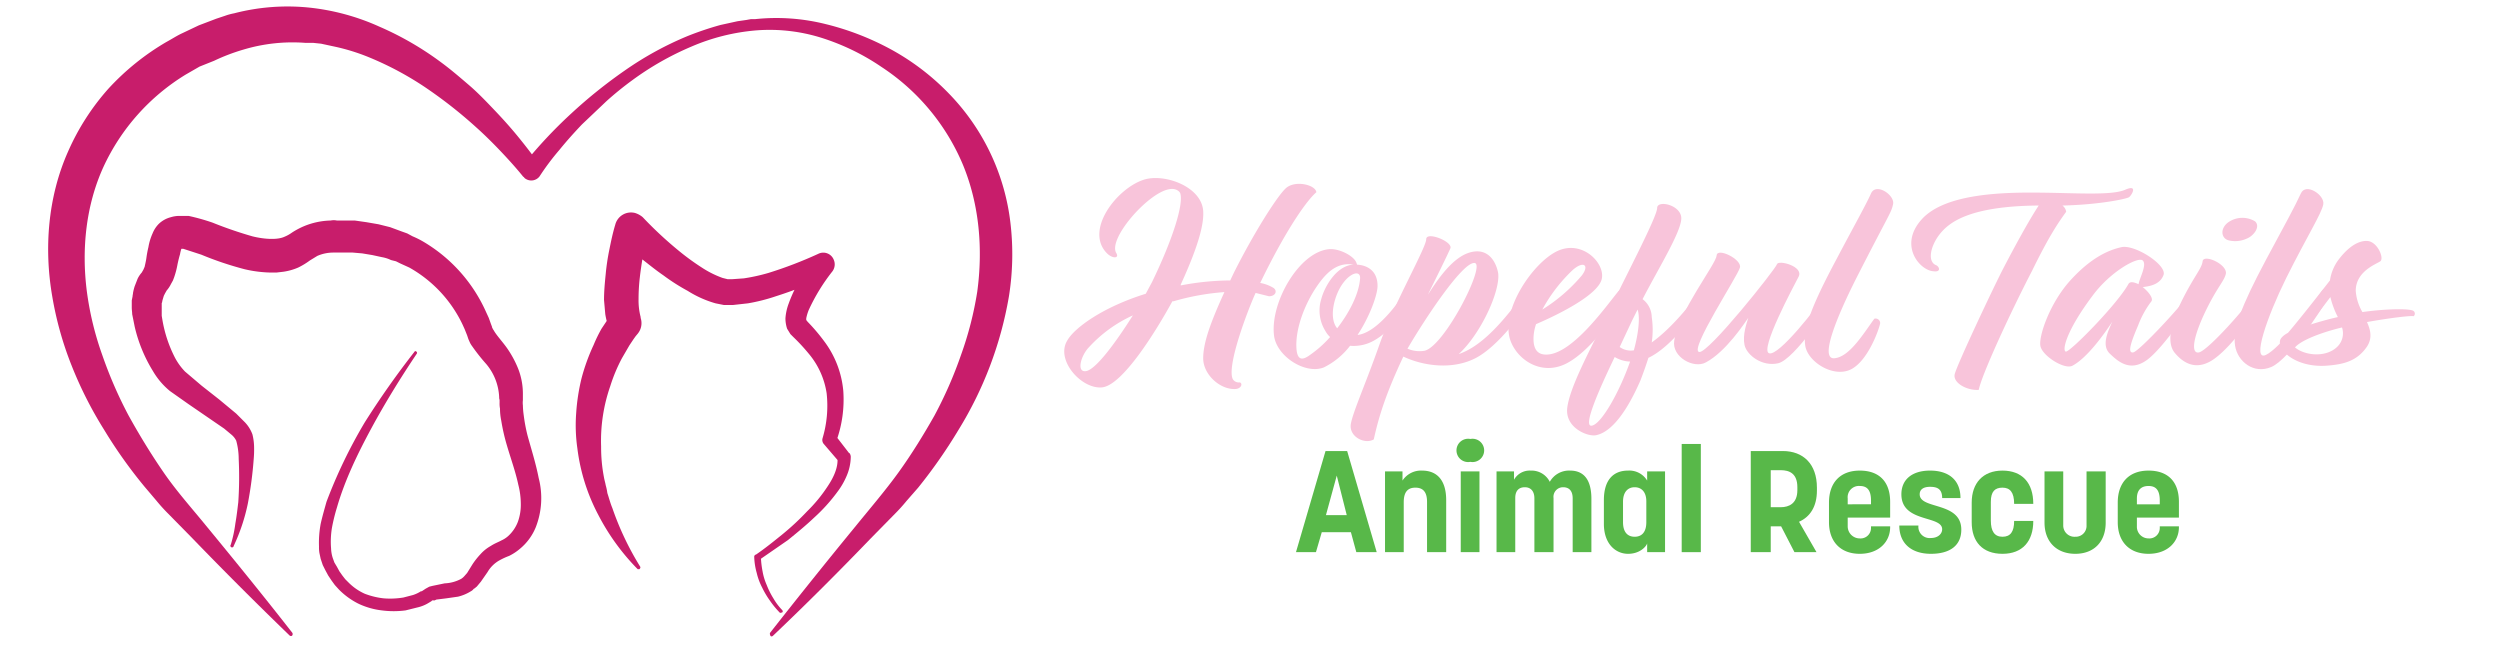 <svg id="Layer_1" data-name="Layer 1" xmlns="http://www.w3.org/2000/svg" width="8.2in" height="2.2in" viewBox="0 0 587.5 161.2"><title>animal-rescue</title><path d="M178.4,152.1q10.2-13,20.7-25.8c3.5-4.3,7.1-8.5,10.2-12.8s6-9,8.6-13.6a99.4,99.4,0,0,0,6.4-14.6,82.8,82.8,0,0,0,3.9-15.2c1.4-10.3.5-20.9-3.4-30.4a52.3,52.3,0,0,0-19.6-23.6,54.9,54.9,0,0,0-14.4-7,41.6,41.6,0,0,0-15.7-1.8,49.7,49.7,0,0,0-15.6,3.9,70.2,70.2,0,0,0-14.1,8,77.9,77.9,0,0,0-6.3,5.1l-5.9,5.6c-1.9,2-3.7,4-5.4,6.1a59.3,59.3,0,0,0-4.8,6.4,2.5,2.5,0,0,1-3.3.6,1.2,1.2,0,0,1-.5-.5h-.1c-1.6-2-3.5-4.1-5.3-6s-3.8-3.9-5.8-5.7a109.8,109.8,0,0,0-12.6-9.9,76.1,76.1,0,0,0-13.8-7.3,48.7,48.7,0,0,0-7.4-2.3l-3.7-.8-1.9-.2H66.7a41.1,41.1,0,0,0-14.8,1.6,47.1,47.1,0,0,0-7.1,2.7L41.3,16,38,17.9A51.1,51.1,0,0,0,18.2,40.1c-4.2,9.2-5.3,19.7-4,29.9a74.2,74.2,0,0,0,3.7,15.3,102.6,102.6,0,0,0,6.3,14.5c2.6,4.7,5.4,9.3,8.5,13.8s6.7,8.5,10.2,12.8c7,8.5,13.9,17,20.7,25.7a.6.6,0,0,1-.1.7.5.5,0,0,1-.6-.1q-11.9-11.5-23.4-23.4l-5.8-5.9a41.2,41.2,0,0,1-2.8-3.1L28.1,117a114.3,114.3,0,0,1-9.8-13.8A94.3,94.3,0,0,1,10.6,88,81.4,81.4,0,0,1,5.9,71.3c-2-11.5-1.1-23.9,3.8-34.9a57.3,57.3,0,0,1,9.7-15.1A60,60,0,0,1,33.3,10.1c1.3-.7,2.5-1.5,3.8-2.1l4-1.9,4.2-1.6,2.1-.7a14.1,14.1,0,0,1,2.2-.6A51,51,0,0,1,67.4,1.8,54.8,54.8,0,0,1,84.5,6.4a74.3,74.3,0,0,1,15,8.7c2.3,1.7,4.5,3.6,6.6,5.4s4.1,3.9,6.1,6,3.8,4.1,5.6,6.3,3.5,4.4,5.2,6.8h-3.9a112.2,112.2,0,0,1,11.5-12.3,118.1,118.1,0,0,1,13.1-10.5,79,79,0,0,1,14.8-8.1,75.2,75.2,0,0,1,8-2.7l4.1-.9,2.1-.3,1.1-.2h1a48.7,48.7,0,0,1,17,1.2,65.6,65.6,0,0,1,15.9,6.2,58.1,58.1,0,0,1,13.7,10.5,53.4,53.4,0,0,1,14.8,31.3,64,64,0,0,1-.4,17.5,89.9,89.9,0,0,1-12.1,32,123.2,123.2,0,0,1-9.7,13.9l-2.8,3.2a41.2,41.2,0,0,1-2.8,3.1l-5.8,5.9c-7.7,8-15.5,15.8-23.5,23.4-.2.2-.5.2-.6,0S178.3,152.3,178.4,152.1Z" fill="#c81d6b"/><path d="M93.5,85c-3.9,5.8-7.6,11.8-10.9,17.9s-6.4,12.5-8.3,19.1a43.7,43.7,0,0,0-1.2,4.9,20.5,20.5,0,0,0-.2,4.9,8.5,8.5,0,0,0,.4,2.3l.4,1.1.6,1,.6,1.1.7,1,.7.9.8.8a13,13,0,0,0,3.9,2.7,18.5,18.5,0,0,0,4.5,1.1,19.3,19.3,0,0,0,4.8-.2l2.3-.6a8.4,8.4,0,0,0,1.9-.9h.2l.9-.6.9-.5.8-.2,2.9-.6a9.1,9.1,0,0,0,4-1.1l.4-.3.3-.3.7-.8,1.3-2.1a18,18,0,0,1,1.9-2.4,9.6,9.6,0,0,1,2.5-2c.9-.6,2-1,2.5-1.3a6.2,6.2,0,0,0,1.7-1.1,8.9,8.9,0,0,0,2.3-3.4,12.1,12.1,0,0,0,.7-4.3,18.8,18.8,0,0,0-.6-4.6c-.7-3.3-1.9-6.5-2.9-10a47.1,47.1,0,0,1-1.2-5.4,14.3,14.3,0,0,1-.3-2.9,6.1,6.1,0,0,1-.1-1.4v-.7a1.5,1.5,0,0,1-.1-.6,13.2,13.2,0,0,0-3.1-8,46.3,46.3,0,0,1-3.4-4.3,5.6,5.6,0,0,1-.5-.8l-.4-.9-.3-.9-.2-.5-.4-1-.5-1.1A30.9,30.9,0,0,0,91.7,64.3l-2.2-1-1-.5-1.2-.3a8.1,8.1,0,0,0-2.2-.7l-2.3-.5-2.4-.4-2.3-.2H73.3a9.7,9.7,0,0,0-3.7.8l-1.8,1.1A17.4,17.4,0,0,1,65,64.3a14,14,0,0,1-3.5,1l-1.7.2H58.2a29.9,29.9,0,0,1-6.1-.8,79,79,0,0,1-10.4-3.5l-4.3-1.4h-.8c-.1.1-.3,0-.2,0a1.1,1.1,0,0,0,.6-.3c.2-.3.2-.3.1-.2a8.4,8.4,0,0,0-.5,1.8q-.3,1-.6,2.4a20.3,20.3,0,0,1-.8,3.1l-.3.8-.5.9a6.5,6.5,0,0,1-1,1.5l-.4.7-.3.6-.3,1a4.3,4.3,0,0,0-.1.5c0,.1-.1.2-.1.3v3l.2,1.2a31.2,31.2,0,0,0,3,8.9,14.8,14.8,0,0,0,2.4,3.3l4,3.4L46,96l4.1,3.4,2.1,2.1a8.4,8.4,0,0,1,1.8,2.9,13.3,13.3,0,0,1,.4,3.2,25.3,25.3,0,0,1-.1,2.8A93.1,93.1,0,0,1,52.9,121a45.3,45.3,0,0,1-3.4,10.2.4.4,0,1,1-.7-.3h0a31,31,0,0,0,1.1-5.1c.3-1.7.5-3.4.7-5.1a90.2,90.2,0,0,0,.1-10.4,16.6,16.6,0,0,0-.6-4.4,4.5,4.5,0,0,0-1.1-1.4L47.2,103l-8.6-5.9L34.2,94a17.8,17.8,0,0,1-4.1-4.8,35.6,35.6,0,0,1-4.4-10.7L25.4,77l-.3-1.5c0-.5-.1-1-.1-1.6V72.2l.2-1c0-.3.1-.5.1-.8a12.4,12.4,0,0,1,.4-1.6l.7-1.8a6.5,6.5,0,0,1,1-1.5l.4-.7.3-.7c.1-.5.3-1.3.4-2a25.6,25.6,0,0,1,.5-2.7,13.4,13.4,0,0,1,1-3.3,6.9,6.9,0,0,1,1.5-2.3,6.5,6.5,0,0,1,2.9-1.6,6.9,6.9,0,0,1,2.4-.3h1.9a50.4,50.4,0,0,1,5.7,1.6A98,98,0,0,0,54,56.8c2.8.7,6,.9,7.7.1a8.5,8.5,0,0,0,1.8-1,18.4,18.4,0,0,1,2.8-1.5A17.7,17.7,0,0,1,72.8,53a3.8,3.8,0,0,1,1.5,0h4.3l2.8.4,2.9.5,2.8.7,2.7,1,1.4.5,1.3.7a21,21,0,0,1,2.6,1.3,37.2,37.2,0,0,1,15.1,17l.6,1.3.5,1.4.3.8v.2h.1a.5.5,0,0,0,.1.3l.2.3c.6,1.1,1.9,2.5,3,4a24.7,24.7,0,0,1,2.9,5.3,16.6,16.6,0,0,1,1.1,6.2v1.3a4.8,4.8,0,0,0,0,1.2,19.4,19.4,0,0,0,.2,2.4,40.5,40.5,0,0,0,.9,4.8c.9,3.3,2,6.7,2.7,10.3a19.2,19.2,0,0,1-.7,11.8,13.1,13.1,0,0,1-3.7,5.1,12.7,12.7,0,0,1-2.7,1.8,16.4,16.4,0,0,0-2.2,1,7.6,7.6,0,0,0-3,2.9l-1.6,2.3-1,1.2c-.2.1-.4.4-.7.5a2,2,0,0,1-.7.6,10.3,10.3,0,0,1-3.1,1.3l-2.8.4-2.4.3-.4.2h-.6l-.2.2-.5.3a8.9,8.9,0,0,1-2.9,1.2l-2.8.7a21.8,21.8,0,0,1-5.7,0,18,18,0,0,1-5.6-1.6,17.7,17.7,0,0,1-4.7-3.4l-1-1.1-.8-1.1-.8-1.2-.7-1.3-.6-1.2-.5-1.5-.3-1.4a7.6,7.6,0,0,1-.1-1.5,25,25,0,0,1,.4-5.5c.4-1.8.9-3.5,1.4-5.3a120,120,0,0,1,9.2-19.1A206.1,206.1,0,0,1,92.9,84.6c.1-.2.3-.3.5-.1s.2.3.1.5Z" fill="#c81d6b"/><path d="M180.8,147.3a21.7,21.7,0,0,1-2.4-2.9,20.7,20.7,0,0,1-1.9-3.2,14.8,14.8,0,0,1-1.3-3.5,15.9,15.9,0,0,1-.6-3.8.6.6,0,0,1,.3-.6h.1c2.2-1.5,4.3-3.2,6.4-4.9a61.9,61.9,0,0,0,5.9-5.5,36.1,36.1,0,0,0,5-6.1c1.4-2.1,2.5-4.5,2.3-6.7l.4.9-3.6-4.2a1.5,1.5,0,0,1-.4-1.4h0a27.3,27.3,0,0,0,1-10.9,19.2,19.2,0,0,0-4.3-9.5,46.1,46.1,0,0,0-3.7-4l-.3-.3-.2-.2-.2-.2-.8-1.3a8.1,8.1,0,0,1-.4-2.5,12.7,12.7,0,0,1,.8-3.6,33.3,33.3,0,0,1,2.7-5.7,56.9,56.9,0,0,1,3.3-5.2l3.4,4.2a90.5,90.5,0,0,1-12.5,5,43.7,43.7,0,0,1-6.7,1.7l-3.6.4h-2.2l-2-.4a25.7,25.7,0,0,1-6.7-3,47.9,47.9,0,0,1-5.8-3.7c-1.9-1.3-3.6-2.7-5.4-4.1s-3.4-2.9-5.1-4.5l6.6-1.8c-.4,1.7-.7,3.6-1,5.4s-.6,3.7-.8,5.5a45.3,45.3,0,0,0-.3,5.2,15.8,15.8,0,0,0,.5,4.3v.2a4,4,0,0,1-.7,3.8l-.5.6-.5.7-1,1.5-1.8,3.1a39.5,39.5,0,0,0-2.8,6.7,40,40,0,0,0-2.2,14.5,38.1,38.1,0,0,0,.7,7.5c.1.6.3,1.2.4,1.8a12.9,12.9,0,0,1,.4,1.9c.4,1.2.7,2.4,1.2,3.6a69.9,69.9,0,0,0,6.7,14.1c.1.2,0,.4-.2.6h-.4a53.5,53.5,0,0,1-9.5-13.1,46.2,46.2,0,0,1-5-15.9,39.2,39.2,0,0,1-.3-8.4,48.5,48.5,0,0,1,1.3-8.5,48,48,0,0,1,2.9-8,34.9,34.9,0,0,1,1.9-3.9l1.2-1.8.6-1,.7-1-.6,4a18.6,18.6,0,0,1-1-3.7l-.3-3.4c0-2.1.2-4.2.4-6.2a54,54,0,0,1,.9-6c.4-2,.8-3.9,1.4-5.9h0a3.9,3.9,0,0,1,4.8-2.8,5.2,5.2,0,0,1,1.8,1,92.6,92.6,0,0,0,9.2,8.5,57.4,57.4,0,0,0,5,3.6,23.4,23.4,0,0,0,5,2.5l1.2.3h1.1l2.8-.2a44.9,44.9,0,0,0,5.9-1.3A98.8,98.8,0,0,0,190,61h0a2.7,2.7,0,0,1,3.7,1.4,2.8,2.8,0,0,1-.3,2.8,45.6,45.6,0,0,0-5.7,9.3,10.8,10.8,0,0,0-.6,2V77h.1l.2.3a45.1,45.1,0,0,1,4,4.7A23.3,23.3,0,0,1,196,93.9a29.4,29.4,0,0,1-1.7,12.2l-.3-1.6,3.4,4.4h.1a1.6,1.6,0,0,1,.3.9,11.9,11.9,0,0,1-1,4.6,17.9,17.9,0,0,1-2.2,3.8,41.3,41.3,0,0,1-5.6,6.2c-2,1.9-4.2,3.7-6.3,5.4l-6.8,4.7.3-.7a22.1,22.1,0,0,0,.4,3.5,13.9,13.9,0,0,0,1,3.3,19.1,19.1,0,0,0,1.6,3.2,14.6,14.6,0,0,0,2.1,2.8h0c.2.2.2.5,0,.6Z" fill="#c81d6b"/><path d="M318,127.9h-7l-1.4,4.8h-4.8l7.1-24.3h5.2l7.1,24.3h-4.9Zm-6-4.1h5l-2.4-9.5Z" fill="#58b849"/><path d="M330.7,132.7h-4.5V113.3h4.2v2.2a5.3,5.3,0,0,1,4.7-2.4c3.5,0,5.8,2.2,5.8,7.1v12.5h-4.6V120.6c0-2.4-1-3.4-2.8-3.4s-2.8,1-2.8,3.5Z" fill="#58b849"/><path d="M346.7,111a2.8,2.8,0,1,1,0-5.5,2.8,2.8,0,1,1,0,5.5Zm2.2,21.7h-4.5V113.3h4.5Z" fill="#58b849"/><path d="M357.5,132.7H353V113.3h4.2v2a4.3,4.3,0,0,1,4-2.2,4.9,4.9,0,0,1,4.6,2.7,5.3,5.3,0,0,1,4.9-2.7c3.2,0,5.1,2.1,5.1,6.8v12.8h-4.5V119.8c0-2-1-2.7-2.3-2.7a2.3,2.3,0,0,0-2.3,2.6v13h-4.6V119.8c0-1.9-1-2.7-2.3-2.7s-2.3.7-2.3,2.6Z" fill="#58b849"/><path d="M378.8,125.9v-5.7c0-5,2.4-7.1,5.8-7.1a5,5,0,0,1,4.6,2.4v-2.2h4.3v19.4h-4.3v-2.1c-.2.7-1.7,2.5-4.6,2.5S378.8,130.8,378.8,125.9Zm10.2-.4v-5c0-2.3-1.2-3.4-2.8-3.4s-2.8,1.1-2.8,3.5v4.9c0,2.4,1.1,3.5,2.8,3.5S389,127.9,389,125.5Z" fill="#58b849"/><path d="M402.1,132.7h-4.6v-26h4.6Z" fill="#58b849"/><path d="M414.1,132.7V108.4h7.7c4.9,0,8.2,3.1,8.2,8.8v.7c0,3.8-1.6,6.3-4.3,7.5l4.2,7.3h-5.3l-3.2-6.2h-2.5v6.2Zm4.8-19.7v8.9h2.4c2,0,4-.9,4-4.1v-.7c0-3.3-1.9-4.1-4-4.1Z" fill="#58b849"/><path d="M447.6,126.5v.2c0,3.5-2.7,6.4-7.3,6.4s-7.4-2.9-7.4-7.6v-4.7c0-4.8,2.7-7.7,7.4-7.7s7.3,2.7,7.3,7.5v3.8H437.4v2.1a2.9,2.9,0,0,0,2.9,2.9,2.5,2.5,0,0,0,2.7-2.5v-.4Zm-10.2-5.3H443v-.9c0-2.6-1-3.5-2.7-3.5a2.7,2.7,0,0,0-2.9,3Z" fill="#58b849"/><path d="M464.5,119.7h-4.4c0-2.2-1.2-2.7-2.9-2.7s-2.5.7-2.5,1.8c0,3.7,10,1.7,10,8.5,0,3.7-2.6,5.8-7.3,5.8s-7.6-2.5-7.6-6.8h4.6a2.7,2.7,0,0,0,3,3c1.7,0,2.7-1,2.7-2.1,0-3.4-9.8-1.5-9.8-8.4,0-3.5,2.5-5.7,6.9-5.7S464.5,115.3,464.5,119.7Z" fill="#58b849"/><path d="M482,125.2c0,4.9-2.6,7.9-7.4,7.9s-7.4-2.9-7.4-7.6v-4.7c0-4.7,2.7-7.7,7.4-7.7s7.4,2.9,7.4,8h-4.6c0-2.8-1-3.9-2.8-3.9s-2.8.9-2.8,3.4v4.5c0,2.6.9,3.9,2.8,3.9s2.8-1.2,2.8-3.8Z" fill="#58b849"/><path d="M494.8,113.3h4.6v12.3c0,4.6-2.8,7.5-7.3,7.5s-7.4-2.9-7.4-7.5V113.3h4.5v13a2.7,2.7,0,0,0,2.9,2.7,2.6,2.6,0,0,0,2.7-2.7Z" fill="#58b849"/><path d="M517,126.5v.2c0,3.5-2.7,6.4-7.3,6.4s-7.4-2.9-7.4-7.6v-4.7c0-4.8,2.7-7.7,7.4-7.7s7.3,2.7,7.3,7.5v3.8H506.9v2.1a2.8,2.8,0,0,0,2.8,2.9,2.5,2.5,0,0,0,2.7-2.5v-.4Zm-10.1-5.3h5.5v-.9c0-2.6-1-3.5-2.7-3.5s-2.8.9-2.8,3Z" fill="#58b849"/><path d="M274.2,45.5c-5.1,1-14.6,11.9-12.6,15.3.8,1.3-.8,1.4-2.1.2-5.7-5.5,2.2-15.7,8.7-17.8,4.9-1.6,13.9,1.6,14.3,7.5.2,2.9-.9,7.9-5.4,17.7v.2a64.3,64.3,0,0,1,11.9-1.2l.8-1.7c4.7-9.4,10.3-18.3,12.5-20.4s7.2-.9,7.4.9C307.8,47.8,303,54,296.2,68a9.3,9.3,0,0,1,3.2,1.2c1,.7.5,2-1.1,2l-3.2-.8c-1.7,3.7-7,17.4-5.5,20.7a1.7,1.7,0,0,0,1.7.8c.8.3.3,1.6-1.2,1.6-3.6.1-7.6-3.5-7.6-7.4s2-9.1,5.1-15.9a58.8,58.8,0,0,0-12.2,2.2h-.3c-4,7.3-12,20.2-16.9,20.7s-11.2-6.5-8.4-11.2c1.7-3.1,8.6-8.1,18.9-11.3l1.5-2.8c5-10.3,7.6-18.7,6.8-21.3C276.9,46.1,276,45.1,274.2,45.5Zm-8.6,30.3A32.5,32.5,0,0,0,255,83.5c-1.9,2-3,6-.7,5.7S261.3,82.6,265.6,75.8Z" fill="#f8c4da"/><path d="M319.4,63.6c2.4.1,5.1,1.4,5,5.3-.1,2.2-1.9,7.2-4.8,11.6,5.3-.6,11.1-9.8,11.8-10.8s2.3-.6,1.6.9-3.9,8-9.2,11.1a9.9,9.9,0,0,1-6,1.4,17.9,17.9,0,0,1-6.3,5.2c-4.5,1.8-11.6-2.8-12-7.9-.8-7.8,6-19.7,13.1-20.5,2.5-.3,6.1,1.6,6.7,3.2S319.5,63.5,319.4,63.6Zm-10.1,6c-2.6,4.1-4.6,9.5-4.4,13.9s2.6,2.3,4.1,1.2a26.5,26.5,0,0,0,4-3.7,5.3,5.3,0,0,1-1.1-1.4,9.3,9.3,0,0,1-1-7.8c.8-3,3.7-8,7.7-8.2C314.4,62.9,311.7,65.9,309.3,69.6Zm5.4,9.3c2.8-3.6,5.2-8.1,5.5-11.9.2-2.1-2.2-1.6-4.2,1.2S312.6,76.4,314.7,78.9Z" fill="#f8c4da"/><path d="M336.5,70.8c1.4-2,5.3-8.7,10-10.1s6.5,2.6,6.9,5c.5,4.4-4.3,14.7-9.5,19.4,6-2,11.5-8.9,15.6-14.5.9-1.8,2.6-.3,1.9.9-1.7,3.2-8,11.8-13.5,14.6s-12.4,1.9-17.3-.4c-3.9,8.3-5.8,13.9-7.1,19.9-2.2,1.3-6.1-.7-5.5-3.8s3.6-9.7,6.9-19.1,11.2-23.2,11.2-25.2,6.5.6,5.8,2.2S338.3,67.2,336.5,70.8Zm-4.9,13a7.3,7.3,0,0,0,4.1.5c4.8-1.1,14.9-20.9,12-21.1S335.8,76.6,331.6,83.8Z" fill="#f8c4da"/><path d="M362.5,77.9a11.4,11.4,0,0,0-.6,3c-.1,2,.3,4.1,2.6,4.3,6.2.6,14.6-11.3,17.7-15.1.7-.9,2.7-.9,2.1.7-2.3,4.4-8.5,13.4-14.4,16.5s-11.7-.6-13.5-5.3c-2.7-7.2,5.4-19,11.3-21.7s11.4,2.9,10.6,6.7S368.1,75.5,362.5,77.9Zm1.5-3.5a40.1,40.1,0,0,0,9.5-8.2c1.9-2.5.4-3.6-2.2-1.3A38.1,38.1,0,0,0,364,74.4Z" fill="#f8c4da"/><path d="M388.1,71.9a5.5,5.5,0,0,1,2.2,4.3,20.6,20.6,0,0,1,0,6.1c4.9-3.5,9.4-9.3,11.6-12.2,1.2-.9,1.9.3,1.4,1.4-1.6,2.7-8,11.8-13.8,14.5-.5,1.6-1.1,3.3-1.9,5.4-3,6.9-6.7,12.4-10.7,13.2-2,.4-7.5-1.8-6.9-6.6s5.1-13.2,8.6-20.3a10,10,0,0,1,2.2-4.5c3.7-7.7,10.8-21.2,10.8-23.2s5.6-.8,5.8,2.3S391.9,64.5,388.1,71.9Zm-6.7,13.9c-3.7,7.7-7.8,16.9-5.5,16.5s6.6-8,9.2-15.4A7.6,7.6,0,0,1,381.4,85.8Zm4.6-1.6c1-3.6,1.6-7.8.9-9.8L385.6,77l-3,6.4A4.6,4.6,0,0,0,386,84.2Z" fill="#f8c4da"/><path d="M401.7,84.6c2.2.4,18.4-20,18.7-21.1s6.5.5,5.2,3-9.4,17.6-7.1,18.4,11.5-11,13.8-14.5c1.2-1.3,2.1-.3,1.7,1.1s-9.4,14.9-13.3,15.8-7.6-2-8.1-4.4.5-5.2.9-6.5c-.8,1.1-5.3,8.1-10.2,10.7-2.9,1.6-8.2-1.3-7.6-5.2,1-6.9,10.1-18.5,10.2-20.5s6.1.9,5.6,2.9S399.2,84.2,401.7,84.6Z" fill="#f8c4da"/><path d="M439.5,66.8c-4.8,9.5-8.9,19.6-5.3,19.3s6.9-5.8,9.6-9.5a1.1,1.1,0,0,1,1.4,1.1c-.3,1.6-3.1,9.4-7.3,11.2s-10.1-2-10.7-5.8,1.3-9.2,7.5-20.8c4-7.6,7.1-13.1,8.3-15.8s5.8.4,5.3,2.6S447.5,51.1,439.5,66.8Z" fill="#f8c4da"/><path d="M481.7,65.1c-5.2,10-12.2,25.2-12.8,28.6-2.9.2-6.2-1.7-5.8-3.7s9.4-21.1,11.8-25.7,5.9-11.1,8.4-14.9h-.5c-16.3.2-21.1,4.1-23.3,6.9s-3.1,6.7-.7,7.5c.9.7.7,1.6-.7,1.4-3.3-.1-8.6-6.2-2.9-12.5s19.9-6.5,28.7-6.4,17,.7,20.2-.7,1.5,1.4.9,1.8-7.1,1.8-16,2a2.2,2.2,0,0,1,.9,1.5C488.1,53.4,485.9,56.5,481.7,65.1Z" fill="#f8c4da"/><path d="M508.3,69c1.4,1.1,2.6,2.7,2.1,3.4a22.7,22.7,0,0,0-3.2,5.8c-1.8,4.2-2.6,6.7-1.2,6.5s11.8-11.4,13.5-14.1,2.7-.8,1.8.8-8.1,12.4-12.1,15.2-6.8.3-8.8-1.6-.6-5.1.6-7.7c-1.9,2.9-6,8.7-9.6,10.6-1.9,1-7.3-2.4-7.7-4.8s2.3-10.3,7.2-15.7,9.1-7.3,12.3-8,11,4.3,10.1,6.7S509.8,68.8,508.3,69Zm-1-.7c.2-1.4,2.1-4.7,1-5.7s-7.7,2.6-12,8.4c-6.4,8.5-7.4,13.2-6.5,13.5S502.3,73,504.9,68.2C505.3,67.6,506.2,67.8,507.3,68.3Z" fill="#f8c4da"/><path d="M528.3,65.7c-.3,1.6-1.7,2.9-4,7.3-3.9,7.5-4.6,12.1-2.5,11.7s11.4-10.8,13.6-14.3c1.2-1.6,2.7-.5,2.1.8-2.3,4.5-8.4,12.9-12.7,15.5s-7.3-.1-8.8-1.9-1.7-5.5,1.4-11.9,5.1-8.3,5.3-10.1S528.5,63.4,528.3,65.7Zm.8-7.9c-2-.4-2.3-2.9-.2-4.4a5.9,5.9,0,0,1,6.4-.2c1.4,1.3-.4,3.5-1.9,4.1A6.7,6.7,0,0,1,529.1,57.8Z" fill="#f8c4da"/><path d="M542.8,66.8c-4.7,9.5-8.3,20.1-4.9,18.5S548.8,73.8,551.3,70c1.1-1.6,2.6-.2,1.8,1.1-2.1,3.9-9.7,15.3-13.9,17.1s-8.1-1.3-8.7-5.1,1.3-9.2,7.5-20.8c4.1-7.6,7.1-13.1,8.3-15.8s5.8.4,5.4,2.6S547.9,56.6,542.8,66.8Z" fill="#f8c4da"/><path d="M543.2,80c2.1-2.4,6.9-8.5,10.1-12.6a11,11,0,0,1,2-4.9c1.8-2.4,4.2-4.6,6.8-4.6s4.3,4.2,3.3,4.9-5.9,2.4-5.9,7.1a11.7,11.7,0,0,0,1.6,5.1c4.9-.7,10.4-.9,12-.4a.8.8,0,0,1,.3,1.4c-.5-.2-5.6.4-11.2,1.4.9,2,1.3,3.9,0,5.9-2.4,3.5-5.6,4.3-9.9,4.6-7,.4-11.5-3.5-11-6C541.4,81.1,542.6,80.3,543.2,80Zm1.7,3.5c2.4,2,7.5,2.5,10.2-.2a4.5,4.5,0,0,0,1.1-4.6C551.2,79.9,546.3,81.8,544.9,83.5Zm10.3-7.3a21.5,21.5,0,0,1-1.8-4.8l-5.1,6.7C550.5,77.4,553,76.7,555.2,76.2Z" fill="#f8c4da"/></svg>
